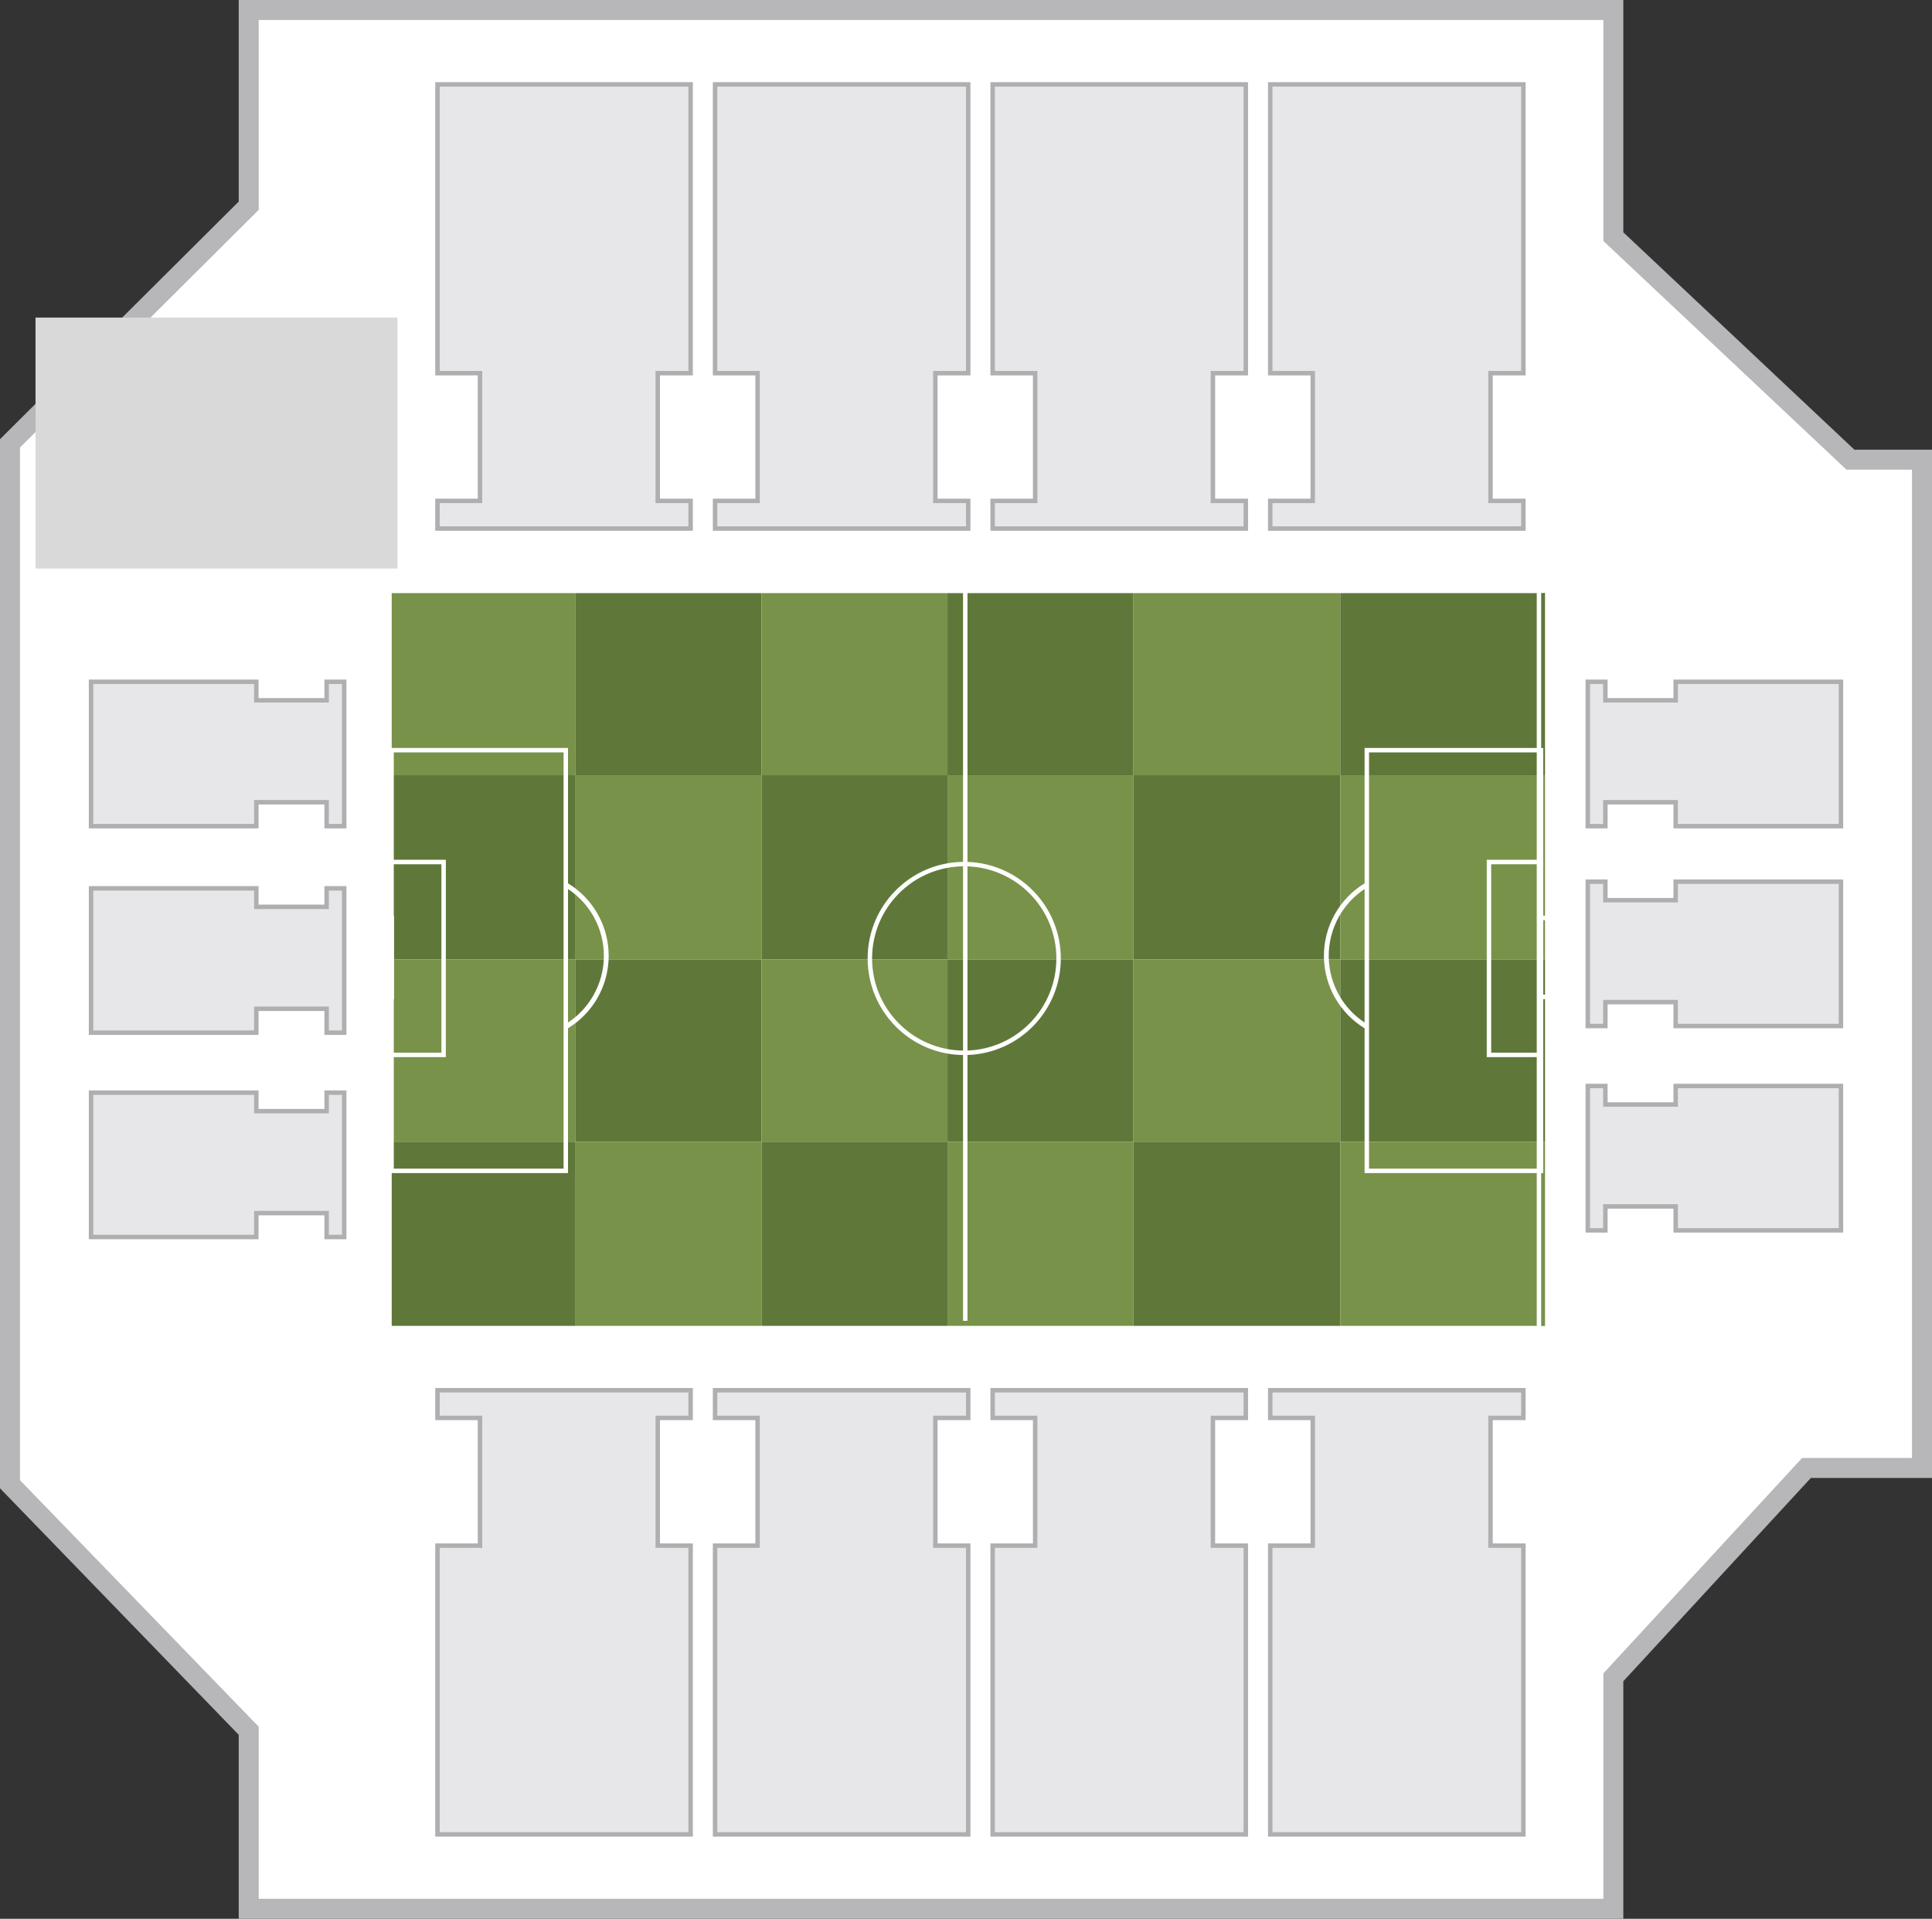 <svg xmlns="http://www.w3.org/2000/svg" width="870" height="864" fill="none" viewBox="0 0 870 864">
  <rect x="0" y="0" width="870" height="864" fill="#333333" stroke="none"/>
  <g id="stade test" class="stade test">
    <g id="stadium" class="stadium">
      <path id="STADIUM" fill="#fff" stroke="#B7B6B8" stroke-width="9" d="M116.5 4.5H112V9V92.63L5.825 198.311L4.5 199.63V201.5V666.5V668.322L5.767 669.631L112 779.322V855V859.5H116.5H722H726.5V855V755.259L813.471 661H861H865.5V656.5V211.5V207H861H833.284L726.5 106.555V9V4.5H722H116.5Z" class="STADIUM"/>
    </g>
    <g id="field" class="field">
      <g id="Vector" class="Vector">
        <path fill="#78924A" d="M175.459 267H259.194V349.052H175.459V267Z"/>
        <path fill="#5F783A" d="M259.194 267H342.928V349.052H259.194V267Z"/>
        <path fill="#78924A" d="M342.928 267H426.663V349.052H342.928V267Z"/>
        <path fill="#5F783A" d="M426.663 267H510.398V349.052H426.663V267Z"/>
        <path fill="#78924A" d="M510.398 267H603.541V349.052H510.398V267Z"/>
        <path fill="#5F783A" d="M603.541 267H695.743V349.052H603.541V267ZM175.459 349.052H259.194V432.036H175.459V349.052Z"/>
        <path fill="#78924A" d="M259.194 349.052H342.928V432.036H259.194V349.052Z"/>
        <path fill="#5F783A" d="M342.928 349.052H426.663V432.036H342.928V349.052Z"/>
        <path fill="#78924A" d="M426.663 349.052H510.398V432.036H426.663V349.052Z"/>
        <path fill="#5F783A" d="M510.398 349.052H603.541V432.036H510.398V349.052Z"/>
        <path fill="#78924A" d="M603.541 349.052H695.743V432.036H603.541V349.052ZM175.459 432.036H259.194V514.088H175.459V432.036Z"/>
        <path fill="#5F783A" d="M259.194 432.036H342.928V514.088H259.194V432.036Z"/>
        <path fill="#78924A" d="M342.928 432.036H426.663V514.088H342.928V432.036Z"/>
        <path fill="#5F783A" d="M426.663 432.036H510.398V514.088H426.663V432.036Z"/>
        <path fill="#78924A" d="M510.398 432.036H603.541V514.088H510.398V432.036Z"/>
        <path fill="#5F783A" d="M603.541 432.036H695.743V514.088H603.541V432.036ZM175.459 514.088H259.194V597.073H175.459V514.088Z"/>
        <path fill="#78924A" d="M259.194 514.088H342.928V597.073H259.194V514.088Z"/>
        <path fill="#5F783A" d="M342.928 514.088H426.663V597.073H342.928V514.088Z"/>
        <path fill="#78924A" d="M426.663 514.088H510.398V597.073H426.663V514.088Z"/>
        <path fill="#5F783A" d="M510.398 514.088H603.541V597.073H510.398V514.088Z"/>
        <path fill="#78924A" d="M603.541 514.088H695.743V597.073H603.541V514.088Z"/>
      </g>
      <path id="Union" fill="#fff" fill-rule="evenodd" d="M176.392 265H174.392V267V412.321H168H166V414.321V447.887V449.887H168H174.392V597.073V599.073H176.392H692.014H694.014V597.073V528.21H694.946V526.21V475.995V473.995V449.887H702.27H704.27V447.887V414.321V412.321H702.27H694.946V389.146V387.146V338.795V336.795H694.014V267V265H692.014H176.392ZM177.324 528.21H176.392V595.073V597.073H178.392H690.014H692.014V595.073V528.21H616.488H614.488V526.21V463.003C609.112 459.721 604.625 455.159 601.433 449.718C598.083 444.009 596.273 437.528 596.18 430.909C596.087 424.29 597.714 417.761 600.902 411.96C604.09 406.159 608.73 401.285 614.367 397.815L614.488 398.012V338.795V336.795H616.488H692.014V269V267H690.014H435.668V388.102C459.01 388.875 477.694 408.041 477.694 431.57C477.694 455.099 459.01 474.265 435.668 475.038V594.742H433.668V475.059C409.894 474.773 390.71 455.412 390.71 431.57C390.71 407.728 409.894 388.367 433.668 388.081V267H178.392H176.392V269V336.795H177.324H253.782H255.782V338.795V397.74C261.435 401.191 266.096 406.052 269.306 411.846C272.521 417.649 274.17 424.189 274.092 430.823C274.013 437.456 272.21 443.955 268.859 449.681C265.666 455.138 261.171 459.714 255.782 463.003V526.21V528.21H253.782H177.324ZM173.459 414.321H174.392V447.887H173.459H170H168V445.887V416.321V414.321H170H173.459ZM692.014 475.995V526.21H690.946H618.488H616.488V524.21V340.795V338.795H618.488H690.946H692.014V387.146H671.5H669.5V389.146V473.995V475.995H671.5H692.014ZM692.014 389.146V473.995H690.946H673.5H671.5V471.995V391.146V389.146H673.5H690.946H692.014ZM614.488 400.306V460.437C609.916 457.408 606.086 453.37 603.3 448.623C600.14 443.237 598.432 437.123 598.345 430.879C598.257 424.635 599.792 418.475 602.799 413.002C605.614 407.882 609.627 403.527 614.488 400.306ZM694.946 447.887H696.811H700.27H702.27V445.887V416.321V414.321H700.27H696.811H694.946V447.887ZM255.782 460.437C260.366 457.401 264.204 453.35 266.991 448.587C270.152 443.186 271.853 437.055 271.927 430.797C272.001 424.539 270.445 418.37 267.412 412.895C264.6 407.819 260.608 403.503 255.782 400.306V460.437ZM177.324 473.995V449.887H177.459V447.887V414.321V412.321H177.324V389.146H179.324H196.769H198.769V391.146V471.995V473.995H196.769H179.324H177.324ZM177.324 475.995H198.769H200.769V473.995V389.146V387.146H198.769H177.324L177.324 340.795V338.795H179.324H251.782H253.782V340.795V524.21V526.21H251.782H179.324H177.324V524.21L177.324 475.995ZM475.694 431.57C475.694 453.995 457.905 472.265 435.668 473.037V390.103C457.905 390.876 475.694 409.145 475.694 431.57ZM433.668 473.059V390.081C410.999 390.367 392.71 408.833 392.71 431.57C392.71 454.307 410.999 472.773 433.668 473.059Z" class="Union" clip-rule="evenodd"/>
    </g>
    <g id="grandstand4" class="grandstand4">
      <path id="Vector 22" fill="#E7E6E8" stroke="#AFAEB0" stroke-width="2" d="M114.423 557L115.423 557L115.423 556L115.423 546.229L147.084 546.229L147.084 556L147.084 557L148.084 557L154 557L155 557L155 556L155 493L155 492L154 492L148.084 492L147.084 492L147.084 493L147.084 500.332L115.423 500.332L115.423 493L115.423 492L114.423 492L42 492L41 492L41 493L41 556L41 557L42 557L114.423 557Z" class="Vector 22"/>
    </g>
    <g id="grandstand3" class="grandstand3">
      <path id="Vector 22_2" fill="#E7E6E8" stroke="#AFAEB0" stroke-width="2" d="M755.577 554L754.577 554L754.577 553L754.577 543.229L722.916 543.229L722.916 553L722.916 554L721.916 554L716 554L715 554L715 553L715 490L715 489L716 489L721.916 489L722.916 489L722.916 490L722.916 497.332L754.577 497.332L754.577 490L754.577 489L755.577 489L828 489L829 489L829 490L829 553L829 554L828 554L755.577 554Z" class="Vector 22"/>
    </g>
    <g id="grandstand2" class="grandstand2">
      <path id="Vector 20" fill="#E7E6E8" stroke="#AFAEB0" stroke-width="2" d="M572 696.967V695.967H573H591.148V638.459H573H572V637.459V627V626H573H685H686V627V637.459V638.459H685H671.187V695.967H685H686V696.967V825V826H685H573H572V825V696.967Z" class="Vector 20"/>
    </g>
    <g id="grandstand4_2" class="grandstand4">
      <path id="Vector 22_3" fill="#E7E6E8" stroke="#AFAEB0" stroke-width="2" d="M114.423 465L115.423 465L115.423 464L115.423 454.229L147.084 454.229L147.084 464L147.084 465L148.084 465L154 465L155 465L155 464L155 401L155 400L154 400L148.084 400L147.084 400L147.084 401L147.084 408.332L115.423 408.332L115.423 401L115.423 400L114.423 400L42 400L41 400L41 401L41 464L41 465L42 465L114.423 465Z" class="Vector 22"/>
    </g>
    <g id="grandstand1" class="grandstand1">
      <path id="Vector 8" fill="#E7E6E8" stroke="#AFAEB0" stroke-width="2" d="M197 167.033V168.033H198H216.148V225.541H198H197V226.541V237V238H198H310H311V237V226.541V225.541H310H296.187V168.033H310H311V167.033V39V38H310H198H197V39V167.033Z" class="Vector 8"/>
    </g>
    <path id="image" fill="#D9D9D9" d="M16 143H179V256H16z" class="image"/>
    <g id="grandstand4_3" class="grandstand4">
      <path id="Vector 22_4" fill="#E7E6E8" stroke="#AFAEB0" stroke-width="2" d="M114.423 372L115.423 372L115.423 371L115.423 361.229L147.084 361.229L147.084 371L147.084 372L148.084 372L154 372L155 372L155 371L155 308L155 307L154 307L148.084 307L147.084 307L147.084 308L147.084 315.332L115.423 315.332L115.423 308L115.423 307L114.423 307L42 307L41 307L41 308L41 371L41 372L42 372L114.423 372Z" class="Vector 22"/>
    </g>
    <g id="grandstand3_2" class="grandstand3">
      <path id="Vector 22_5" fill="#E7E6E8" stroke="#AFAEB0" stroke-width="2" d="M755.577 372L754.577 372L754.577 371L754.577 361.229L722.916 361.229L722.916 371L722.916 372L721.916 372L716 372L715 372L715 371L715 308L715 307L716 307L721.916 307L722.916 307L722.916 308L722.916 315.332L754.577 315.332L754.577 308L754.577 307L755.577 307L828 307L829 307L829 308L829 371L829 372L828 372L755.577 372Z" class="Vector 22"/>
    </g>
    <g id="grandstand3_3" class="grandstand3">
      <path id="Vector 22_6" fill="#E7E6E8" stroke="#AFAEB0" stroke-width="2" d="M755.577 462L754.577 462L754.577 461L754.577 451.229L722.916 451.229L722.916 461L722.916 462L721.916 462L716 462L715 462L715 461L715 398L715 397L716 397L721.916 397L722.916 397L722.916 398L722.916 405.332L754.577 405.332L754.577 398L754.577 397L755.577 397L828 397L829 397L829 398L829 461L829 462L828 462L755.577 462Z" class="Vector 22"/>
    </g>
    <g id="grandstand2_2" class="grandstand2">
      <path id="Vector 20_2" fill="#E7E6E8" stroke="#AFAEB0" stroke-width="2" d="M197 696.967V695.967H198H216.148V638.459H198H197V637.459V627V626H198H310H311V627V637.459V638.459H310H296.187V695.967H310H311V696.967V825V826H310H198H197V825V696.967Z" class="Vector 20"/>
    </g>
    <g id="grandstand2_3" class="grandstand2">
      <path id="Vector 20_3" fill="#E7E6E8" stroke="#AFAEB0" stroke-width="2" d="M322 696.967V695.967H323H341.148V638.459H323H322V637.459V627V626H323H435H436V627V637.459V638.459H435H421.187V695.967H435H436V696.967V825V826H435H323H322V825V696.967Z" class="Vector 20"/>
    </g>
    <g id="grandstand2_4" class="grandstand2">
      <path id="Vector 20_4" fill="#E7E6E8" stroke="#AFAEB0" stroke-width="2" d="M447 696.967V695.967H448H466.148V638.459H448H447V637.459V627V626H448H560H561V627V637.459V638.459H560H546.187V695.967H560H561V696.967V825V826H560H448H447V825V696.967Z" class="Vector 20"/>
    </g>
    <g id="grandstand1_2" class="grandstand1">
      <path id="Vector 8_2" fill="#E7E6E8" stroke="#AFAEB0" stroke-width="2" d="M322 167.033V168.033H323H341.148V225.541H323H322V226.541V237V238H323H435H436V237V226.541V225.541H435H421.187V168.033H435H436V167.033V39V38H435H323H322V39V167.033Z" class="Vector 8"/>
    </g>
    <g id="grandstand1_3" class="grandstand1">
      <path id="Vector 8_3" fill="#E7E6E8" stroke="#AFAEB0" stroke-width="2" d="M447 167.033V168.033H448H466.148V225.541H448H447V226.541V237V238H448H560H561V237V226.541V225.541H560H546.187V168.033H560H561V167.033V39V38H560H448H447V39V167.033Z" class="Vector 8"/>
    </g>
    <g id="grandstand1_4" class="grandstand1">
      <path id="Vector 8_4" fill="#E7E6E8" stroke="#AFAEB0" stroke-width="2" d="M572 167.033V168.033H573H591.148V225.541H573H572V226.541V237V238H573H685H686V237V226.541V225.541H685H671.187V168.033H685H686V167.033V39V38H685H573H572V39V167.033Z" class="Vector 8"/>
    </g>
  </g>
</svg>

